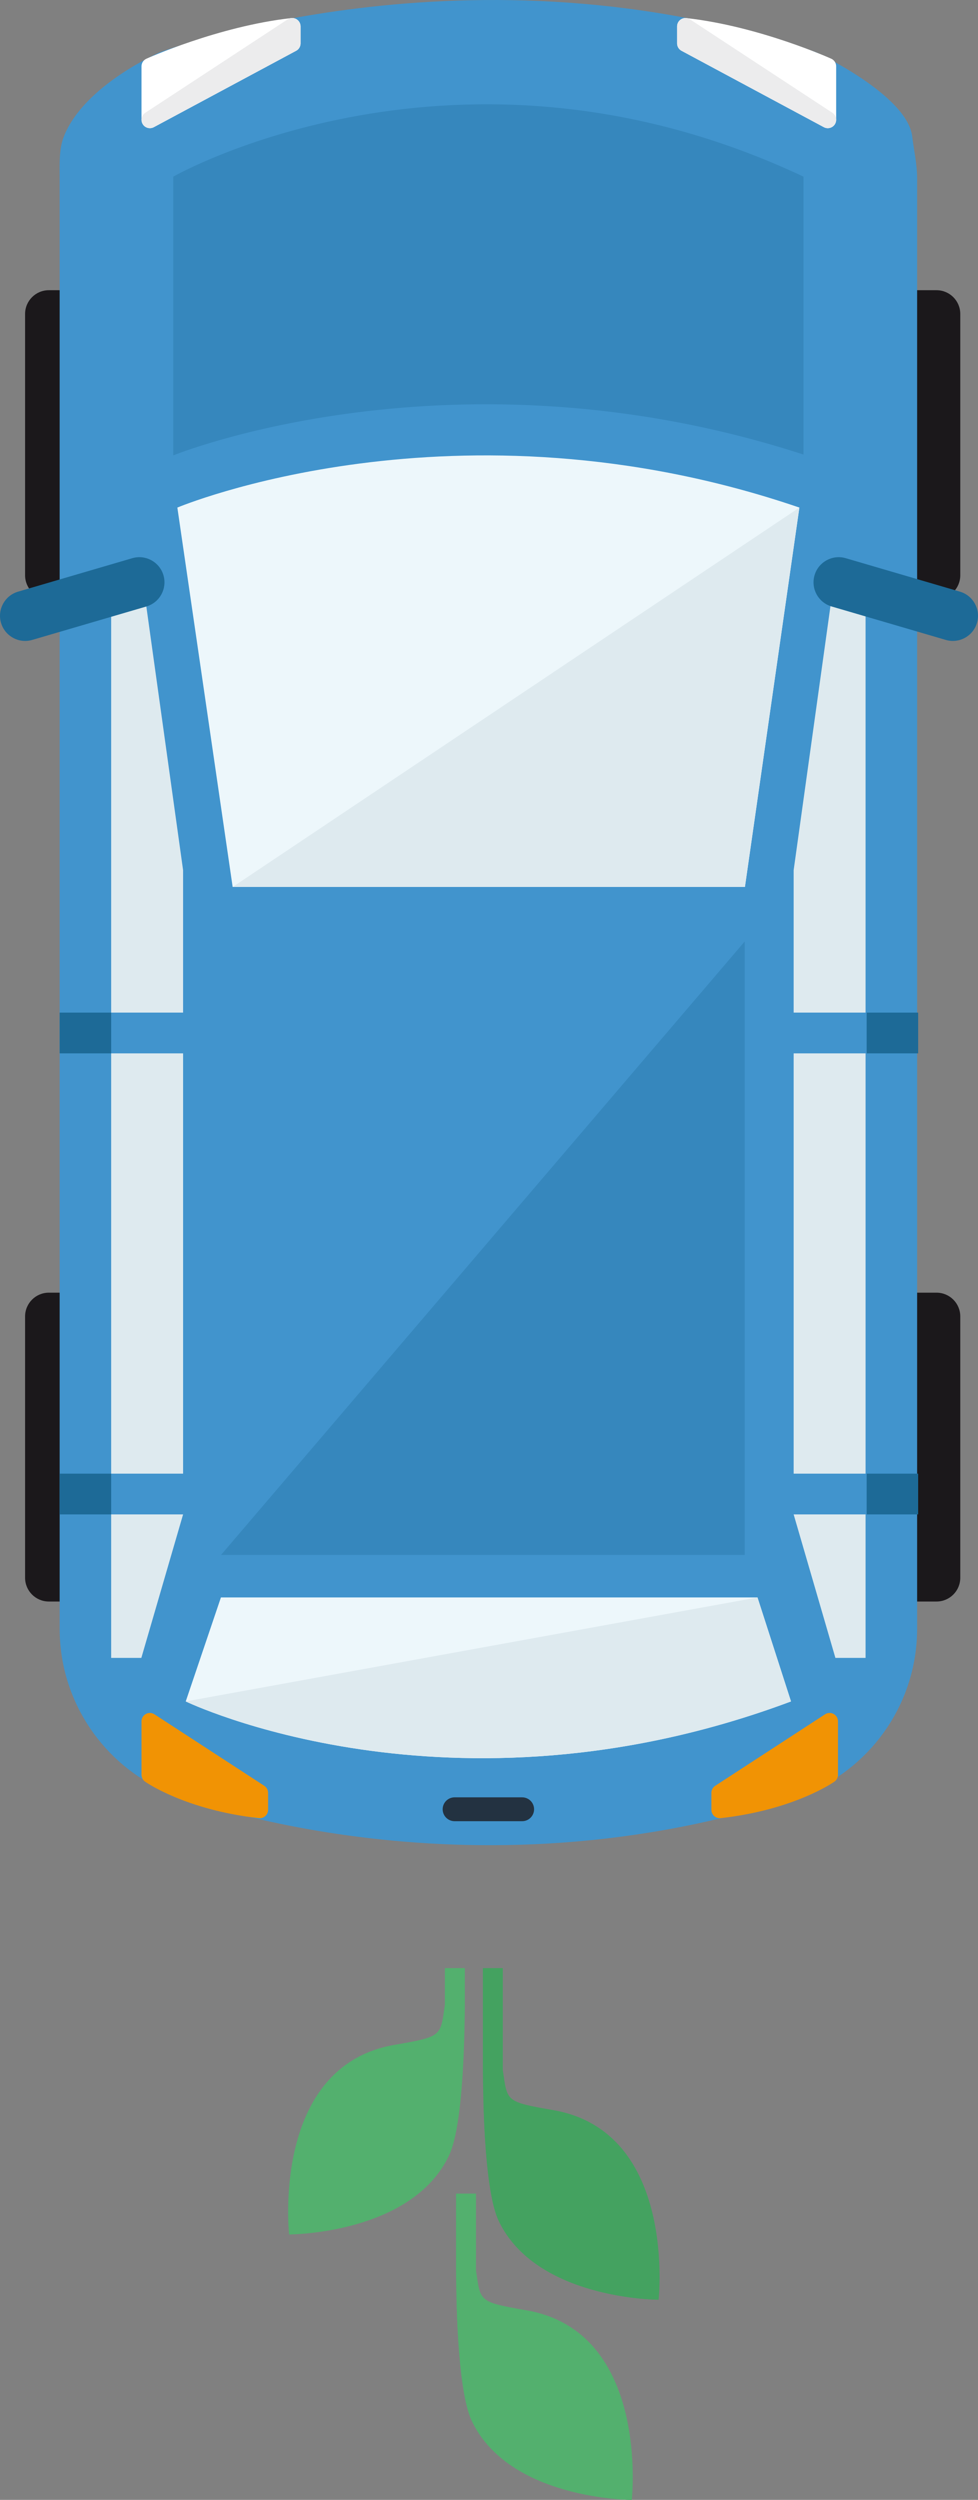 <?xml version="1.0" encoding="utf-8"?>
<!-- Generator: Adobe Illustrator 15.0.2, SVG Export Plug-In . SVG Version: 6.00 Build 0)  -->
<!DOCTYPE svg PUBLIC "-//W3C//DTD SVG 1.1//EN" "http://www.w3.org/Graphics/SVG/1.1/DTD/svg11.dtd">
<svg version="1.1" id="Lager_1" xmlns="http://www.w3.org/2000/svg" xmlns:xlink="http://www.w3.org/1999/xlink" x="0px" y="0px"
	 width="233.419px" height="596.307px" viewBox="0 0 233.419 596.307" enable-background="new 0 0 233.419 596.307"
	 xml:space="preserve">
<rect x="0" y="0" width="233.419" height="596.307" fill="#808080" stroke="none"/>
<g>
	<g>
		<g>
			<g>
				<path fill="#53B06E" d="M110.946,478.674c-0.066,4.059-0.131,27.779-3.757,35.445c-8.913,18.879-38.183,18.879-38.183,18.879
					s-4.414-40.094,25.119-45.222c11.557-1.997,10.95-2.065,12.055-9.542v-8.767h4.766V478.674z"/>
			</g>
		</g>
		<g>
			<g>
				<path fill="#44A260" d="M115.251,494.24c0.06,4.053,0.134,27.771,3.747,35.438c8.922,18.882,38.191,18.882,38.191,18.882
					s4.414-40.092-25.125-45.218c-11.555-2.008-10.938-2.077-12.057-9.547v-24.328h-4.757V494.24z"/>
			</g>
			<g>
				<path fill="#44A260" d="M115.385,501.335c0.236,8.821,1,22.792,3.613,28.344c8.922,18.882,38.191,18.882,38.191,18.882"/>
			</g>
		</g>
		<g>
			<g>
				<path fill="#53B06E" d="M108.846,541.988c0.057,4.049,0.133,27.768,3.747,35.436c8.925,18.883,38.194,18.883,38.194,18.883
					s4.411-40.09-25.129-45.215c-11.557-2.013-10.938-2.076-12.058-9.547v-18.297h-4.755V541.988z"/>
			</g>
			<g>
				<path fill="#53B06E" d="M108.979,549.079c0.235,8.817,0.998,22.791,3.614,28.345c8.925,18.883,38.194,18.883,38.194,18.883"/>
			</g>
		</g>
	</g>
	<path fill="#1B181B" d="M212.689,314.017c0-3.131,2.538-5.67,5.669-5.67h5.162c3.132,0,5.67,2.539,5.67,5.67v62.334
		c0,3.132-2.538,5.67-5.67,5.67h-5.162c-3.131,0-5.669-2.538-5.669-5.67V314.017z"/>
	<path fill="#1B181B" d="M212.689,74.894c0-3.132,2.538-5.669,5.669-5.669h5.162c3.132,0,5.67,2.537,5.67,5.669v62.334
		c0,3.132-2.538,5.67-5.67,5.67h-5.162c-3.131,0-5.669-2.538-5.669-5.67V74.894z"/>
	<path fill="#1B181B" d="M5.987,314.017c0-3.131,2.538-5.67,5.669-5.67h5.162c3.132,0,5.67,2.539,5.67,5.67v62.334
		c0,3.132-2.538,5.67-5.67,5.67h-5.162c-3.131,0-5.669-2.538-5.669-5.67V314.017z"/>
	<path fill="#1B181B" d="M5.987,74.894c0-3.132,2.538-5.669,5.669-5.669h5.162c3.132,0,5.67,2.537,5.67,5.669v62.334
		c0,3.132-2.538,5.67-5.67,5.67h-5.162c-3.131,0-5.669-2.538-5.669-5.67V74.894z"/>
	<path fill="#4194CD" d="M217.723,32.577c0.383,3.256,1.168,6.52,1.168,9.943v345.955c0,8.73-2.631,16.848-7.145,23.6
		c-4.531,6.779-10.961,12.182-18.525,15.45l-0.527,0.205c-81.955,28-152.458-0.109-152.458-0.109l-0.592-0.21
		c-7.387-3.252-13.672-8.544-18.145-15.162c-4.584-6.787-7.262-14.968-7.262-23.773V42.521c0-3.424-0.189-6.91,0.998-9.943
		c4.832-12.328,23-20.133,23-20.133s74.503-28,156.458,0C194.694,12.444,216.555,22.634,217.723,32.577z"/>
	
		<line fill="none" stroke="#233241" stroke-width="5.691" stroke-linecap="round" stroke-linejoin="round" stroke-miterlimit="10" x1="124.622" y1="431.574" x2="108.495" y2="431.574"/>
	<path fill="#EDF7FB" d="M190.788,121.073l-12.998,90.5H55.529l-13.199-90.5C42.33,121.073,108.833,93.073,190.788,121.073z"/>
	<path fill="#EDF7FB" d="M188.788,405.851l-7.998-24.805H52.728l-8.398,24.805C44.33,405.851,107.333,436.324,188.788,405.851z"/>
	<polygon fill="#DEEAEF" points="26.533,241.544 26.533,136.124 33.734,136.124 43.699,207.574 43.699,241.544 	"/>
	<polygon fill="#DEEAEF" points="43.699,361.24 26.533,361.24 26.533,395.466 33.734,395.466 	"/>
	<rect x="26.533" y="251.266" fill="#DEEAEF" width="17.166" height="100.252"/>
	<polygon fill="#DEEAEF" points="206.586,241.544 206.586,136.124 199.385,136.124 189.42,207.574 189.42,241.544 	"/>
	<polygon fill="#DEEAEF" points="189.42,361.24 206.586,361.24 206.586,395.466 199.385,395.466 	"/>
	<rect x="189.42" y="251.266" fill="#DEEAEF" width="17.166" height="100.252"/>
	<path fill="#1D6A97" d="M31.568,133.149c3.18-0.93,6.514,0.893,7.445,4.072l0,0c0.93,3.18-0.893,6.514-4.072,7.445l-27.254,7.979
		c-3.18,0.932-6.512-0.893-7.443-4.072l0,0c-0.932-3.18,0.893-6.512,4.072-7.443L31.568,133.149z"/>
	<path fill="#1D6A97" d="M201.85,133.149c-3.18-0.93-6.512,0.893-7.443,4.072l0,0c-0.932,3.18,0.893,6.514,4.072,7.445l27.252,7.979
		c3.18,0.932,6.514-0.893,7.445-4.072l0,0c0.93-3.18-0.893-6.512-4.072-7.443L201.85,133.149z"/>
	<polygon fill="#DEEAEF" points="190.788,121.073 177.79,211.574 55.529,211.574 	"/>
	<path fill="#DEEAEF" d="M180.79,381.046l7.998,24.805c-81.455,30.474-144.458,0-144.458,0L180.79,381.046z"/>
	<g>
		
			<path fill="#FFFFFF" stroke="#FFFFFF" stroke-width="4" stroke-linecap="round" stroke-linejoin="round" stroke-miterlimit="10" d="
			M69.738,10.351L35.773,28.573V15.827c0,0,16.846-7.604,33.965-9.527C69.738,7.337,69.738,10.351,69.738,10.351z"/>
		
			<path fill="#ECECED" stroke="#ECECED" stroke-width="4" stroke-linecap="round" stroke-linejoin="round" stroke-miterlimit="10" d="
			M69.738,6.3c0,1.037,0,4.051,0,4.051L35.773,28.573L69.738,6.3z"/>
	</g>
	
		<path fill="#F19304" stroke="#F19304" stroke-width="4" stroke-linecap="round" stroke-linejoin="round" stroke-miterlimit="10" d="
		M61.988,427.657l-26.215-17.056v12.747c0,0,9.096,6.435,26.215,8.358C61.988,430.671,61.988,427.657,61.988,427.657z"/>
	
		<path fill="#F19304" stroke="#F19304" stroke-width="4" stroke-linecap="round" stroke-linejoin="round" stroke-miterlimit="10" d="
		M171.788,427.657l26.215-17.056v12.747c0,0-9.096,6.435-26.215,8.358C171.788,430.671,171.788,427.657,171.788,427.657z"/>
	<g>
		
			<path fill="#FFFFFF" stroke="#FFFFFF" stroke-width="4" stroke-linecap="round" stroke-linejoin="round" stroke-miterlimit="10" d="
			M163.602,10.351l33.965,18.223V15.827c0,0-16.846-7.604-33.965-9.527C163.602,7.337,163.602,10.351,163.602,10.351z"/>
		
			<path fill="#ECECED" stroke="#ECECED" stroke-width="4" stroke-linecap="round" stroke-linejoin="round" stroke-miterlimit="10" d="
			M163.602,6.3c0,1.037,0,4.051,0,4.051l33.965,18.223L163.602,6.3z"/>
	</g>
	<rect x="14.238" y="351.519" fill="#1D6A97" width="12.295" height="9.722"/>
	<rect x="14.238" y="241.544" fill="#1D6A97" width="12.295" height="9.722"/>
	<rect x="206.844" y="351.519" fill="#1D6A97" width="12.293" height="9.722"/>
	<rect x="206.844" y="241.544" fill="#1D6A97" width="12.293" height="9.722"/>
	<polygon opacity="0.3" fill="#1D6A97" points="177.739,224.574 177.739,370.907 52.755,370.907 	"/>
	<path opacity="0.3" fill="#1D6A97" d="M191.768,42.138c-82.487-38.836-150.417,0-150.417,0v66.492c0,0,66.95-27.307,150.417-0.201
		C191.768,68.706,191.768,42.138,191.768,42.138z"/>
</g>
</svg>

